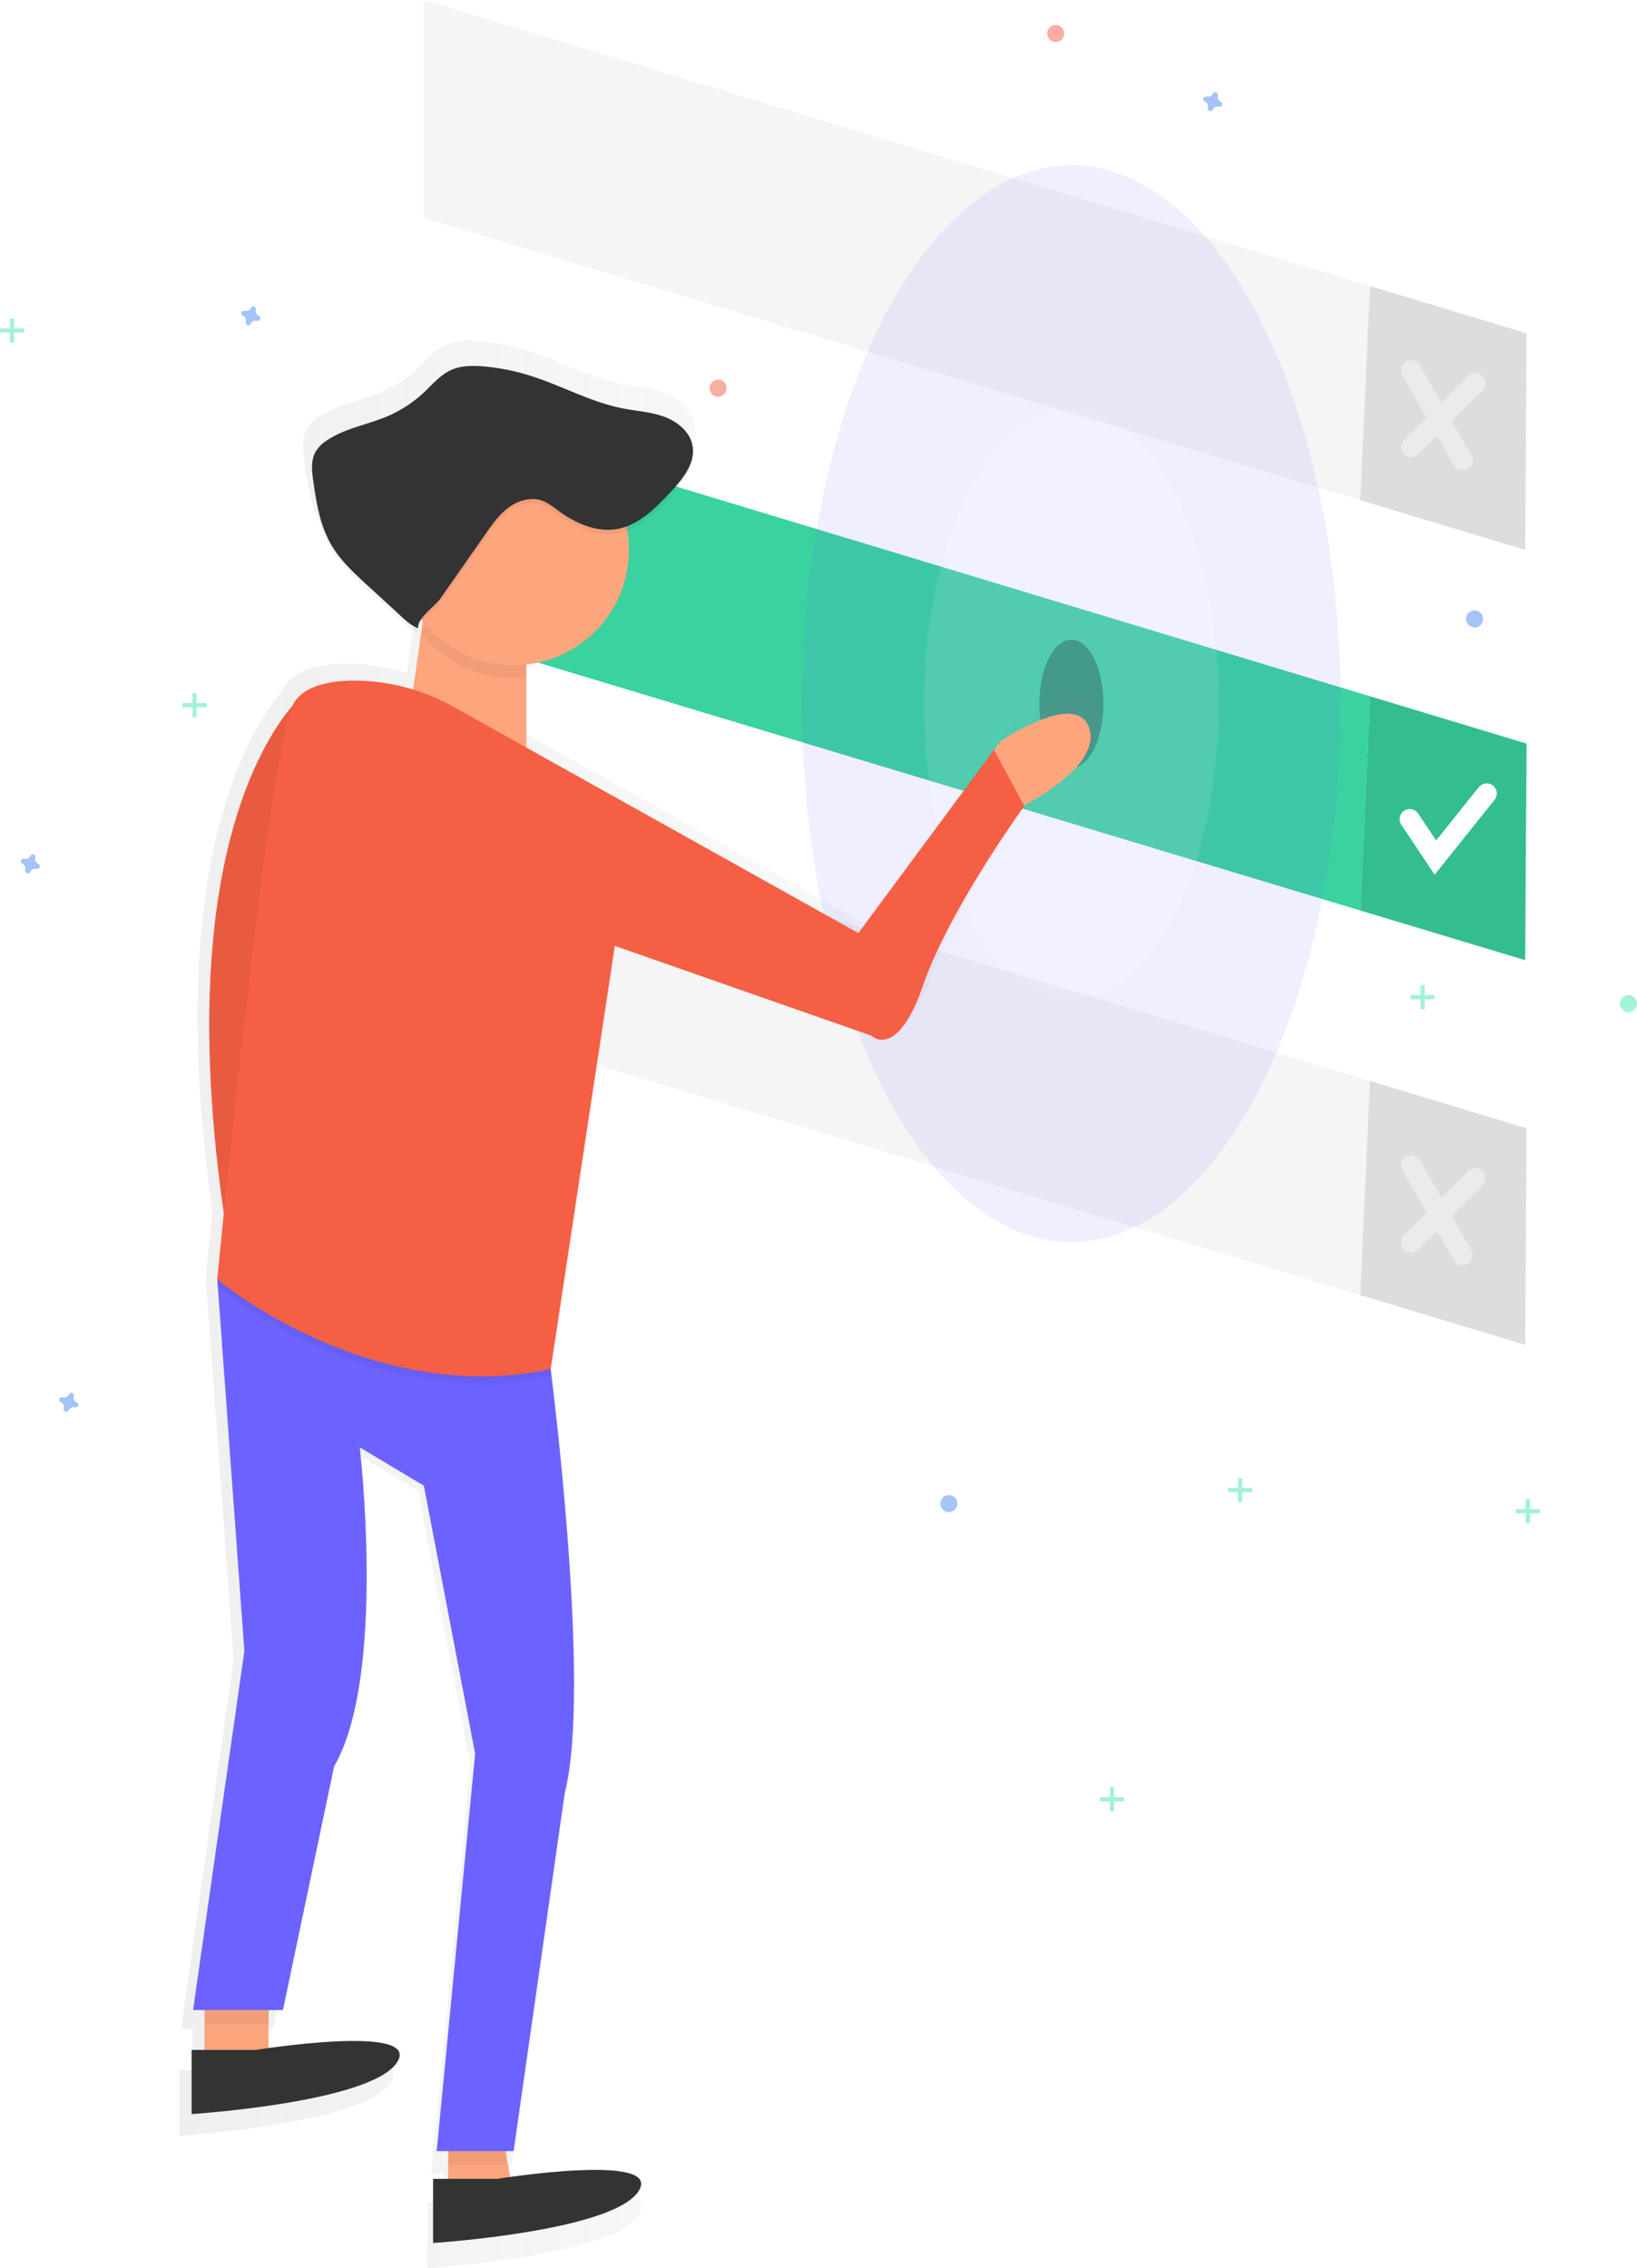 <svg xmlns="http://www.w3.org/2000/svg" xmlns:xlink="http://www.w3.org/1999/xlink" id="6670c59b-7363-437f-8bc4-669e571fa4b5" width="567" height="785.72" data-name="Layer 1" viewBox="0 0 567 785.72"><defs><linearGradient id="aaad421b-74ad-4e3c-867c-11df00873b04" x1="378.18" x2="697.95" y1="511.24" y2="511.24" gradientUnits="userSpaceOnUse"><stop offset="0" stop-color="gray" stop-opacity=".25"/><stop offset=".54" stop-color="gray" stop-opacity=".12"/><stop offset="1" stop-color="gray" stop-opacity=".1"/></linearGradient></defs><title>choose</title><polygon fill="#f5f5f5" points="528.76 115.47 474.5 99.07 471.16 173.27 528.26 190.48 528.76 115.47"/><polygon fill="#f5f5f5" points="146.81 0 146.81 75.5 471.16 173.27 474.5 99.07 146.81 0"/><polygon points="528.76 115.47 474.5 99.07 471.16 173.27 528.26 190.48 528.76 115.47" opacity=".1"/><polygon fill="#3ad29f" points="528.76 257.59 474.5 241.19 471.16 315.39 528.26 332.6 528.76 257.59"/><polygon fill="#3ad29f" points="146.81 142.12 146.81 217.62 471.16 315.39 474.5 241.19 146.81 142.12"/><polygon points="528.76 257.59 474.5 241.19 471.16 315.39 528.26 332.6 528.76 257.59" opacity=".1"/><polyline fill="none" stroke="#fff" stroke-linecap="round" stroke-miterlimit="10" stroke-width="7" points="488.29 283.75 497.17 297.07 514.94 274.86"/><g opacity=".4"><line x1="488.78" x2="506.55" y1="128.3" y2="159.39" fill="none" stroke="#fff" stroke-linecap="round" stroke-miterlimit="10" stroke-width="7"/><line x1="510.99" x2="488.78" y1="132.74" y2="154.95" fill="none" stroke="#fff" stroke-linecap="round" stroke-miterlimit="10" stroke-width="7"/></g><polygon fill="#f5f5f5" points="528.76 390.83 474.5 374.43 471.16 448.63 528.26 465.84 528.76 390.83"/><polygon fill="#f5f5f5" points="146.81 275.36 146.81 350.86 471.16 448.63 474.5 374.43 146.81 275.36"/><polygon points="528.76 390.83 474.5 374.43 471.16 448.63 528.26 465.84 528.76 390.83" opacity=".1"/><g opacity=".4"><line x1="488.78" x2="506.55" y1="403.66" y2="434.75" fill="none" stroke="#fff" stroke-linecap="round" stroke-miterlimit="10" stroke-width="7"/><line x1="510.99" x2="488.78" y1="408.1" y2="430.31" fill="none" stroke="#fff" stroke-linecap="round" stroke-miterlimit="10" stroke-width="7"/></g><ellipse cx="371.09" cy="243.78" opacity=".3" rx="11.1" ry="22.21"/><ellipse cx="371.09" cy="243.78" fill="#6c63ff" opacity=".1" rx="93.27" ry="186.53"/><ellipse cx="371.09" cy="243.78" fill="#fff" opacity=".1" rx="51.07" ry="102.15"/><g opacity=".5"><path fill="url(#aaad421b-74ad-4e3c-867c-11df00873b04)" d="M697.44,306.14c-4.56-13.68-31.67,4.81-31.67,4.81l-2.23,3-48.19,65.14-118.07-66V283.58a41,41,0,0,0,35.89-47.73c5.94-2.29,10.78-7.23,15.24-12,4.11-4.37,8.51-9.67,8.09-15.49a10.77,10.77,0,0,0-.16-2.78c-.94-4.91-5.38-8.49-10.08-10.2s-9.78-2-14.69-3c-11.7-2.29-22.27-8.4-33.68-11.86a76.62,76.62,0,0,0-15.91-3c-3.87-.32-7.9-.32-11.44,1.27-3.88,1.75-6.69,5.17-9.81,8.08a44.64,44.64,0,0,1-12.86,8.37c-7.07,3-15,4.23-21.37,8.47a12.61,12.61,0,0,0-4.31,4.32,11.74,11.74,0,0,0-1.15,6.14,30.79,30.79,0,0,0,.42,5.56c1.12,7.84,2.41,15.87,6.38,22.72,3.24,5.6,8.09,10.06,12.85,14.44l10.71,9.82c2.17,2,4.57,4.46,7.37,5.45-.18-1.3.56-2.67,1.66-4l-3.47,24.26A70.26,70.26,0,0,0,437,289.27c-9.12-.11-18.35,1.54-22.34,7.75a8.62,8.62,0,0,0-.61,1.18c-12.57,14.92-41.38,63.24-24.44,180.6-1.45,14.36-2.32,23.45-2.32,23.45l.1,1.44-.1,1.09.2.16,9.43,129.57-18.24,127.7h4.05V776.4h-4.56v22.8s63.34-4.05,73-18.24c8-11.77-31.82-7.15-45.61-5.23V767h.25v-4.81h4.81l18.24-86.65C447.61,643.13,438,562,438,562l22.8,13.68L479,671,465.34,812.38h4.05v9.88h-5.32v22.8s63.34-4.05,73-18.24c8-11.77-31.8-7.15-45.59-5.23l-1.53-9.21h2.79L511,684.68c9-34.6-3.27-136.12-4.89-149.12L528.69,386.2l-.32-.43.32-2.11L619.9,415.6s9.12,9.12,18.5-18c8.76-25.34,32.79-59.31,35.9-63.64l.33-.46S702,319.82,697.44,306.14Z" transform="translate(-316 -59.35)"/></g><polygon fill="#fda57d" points="70.81 691.85 70.81 714.05 93.02 714.05 93.02 682.97 70.81 691.85"/><polygon fill="#fda57d" points="155.2 736.26 155.2 762.91 177.4 758.47 172.96 731.82 155.2 736.26"/><path fill="#f55f44" d="M422.59,298.43s-53,39.72-26.89,195.17Z" transform="translate(-316 -59.35)"/><path d="M422.59,298.43s-53,39.72-26.89,195.17Z" opacity=".05" transform="translate(-316 -59.35)"/><polygon points="175.43 749.83 173.21 736.51 155.44 740.95 155.44 749.83 175.43 749.83" opacity=".05"/><polygon points="71.06 700.98 93.27 700.98 93.27 687.65 71.06 696.54 71.06 700.98" opacity=".05"/><polygon fill="#fda57d" points="146.81 212.69 142.37 243.78 182.34 265.98 182.34 221.57 146.81 212.69"/><path fill="#6c63ff" d="M382.87,755.64l17.77-124.36-9.38-128.8,115.47,31.09S521,644.11,511.66,680.13L493.9,804.49H467.25l13.32-137.68L462.81,574,440.6,560.71s9.38,79-8.88,110.54L414,755.64Z" transform="translate(-316 -59.35)"/><path fill="#fda57d" d="M693.26,311.51c-4.44-13.32-30.84,4.69-30.84,4.69l-2.17,2.94,10.48,19.47.33-.45S697.7,324.83,693.26,311.51Z" transform="translate(-316 -59.35)"/><path d="M462.31,300.65s-35.53-9.38-44.41,4.44S391.25,505,391.25,505s52.8,44.41,115.47,31.09l22.21-146.56Z" opacity=".05" transform="translate(-316 -59.35)"/><path fill="#f55f44" d="M613.32,382.57,472.94,304.13a70.08,70.08,0,0,0-33.29-9c-8.88-.11-17.87,1.5-21.75,7.54-8.88,13.82-26.65,199.86-26.65,199.86s52.8,44.41,115.47,31.09L528.93,387l88.83,31.09s8.88,8.88,18-17.52c8.53-24.68,31.93-57.75,35-62l-10.48-19.47Z" transform="translate(-316 -59.35)"/><path d="M462.21,278.93a39.89,39.89,0,0,0,31.44,15.3,40.37,40.37,0,0,0,4.44-.25v-8.63l-35.53-8.88Z" opacity=".05" transform="translate(-316 -59.35)"/><circle cx="177.9" cy="190.48" r="39.97" fill="#fda57d"/><path fill="#333" d="M382.37,769.45v22.21s61.68-3.95,71.06-17.77-48.85-4.44-48.85-4.44Z" transform="translate(-316 -59.35)"/><path fill="#333" d="M466,814.11v22.21s61.68-3.95,71.06-17.77-48.85-4.44-48.85-4.44Z" transform="translate(-316 -59.35)"/><path d="M468.55,268.15l15.62-22.35c2.31-3.31,4.68-6.68,7.92-9.1s7.54-3.77,11.38-2.53c2.32.75,4.25,2.35,6.22,3.78,5.83,4.24,13,7.39,20.13,6.11,7.43-1.34,13.14-7.14,18.31-12.64,4.29-4.56,8.9-10.16,7.72-16.31-.92-4.78-5.24-8.26-9.82-9.93s-9.52-1.94-14.3-2.88c-11.39-2.23-21.69-8.18-32.8-11.55a74.61,74.61,0,0,0-15.5-3c-3.77-.31-7.7-.31-11.14,1.24-3.78,1.7-6.52,5-9.55,7.87A43.47,43.47,0,0,1,450.22,205c-6.88,2.94-14.57,4.12-20.81,8.25a12.28,12.28,0,0,0-4.19,4.21c-1.6,3-1.19,6.58-.71,9.92,1.09,7.63,2.34,15.45,6.21,22.12,3.16,5.45,7.87,9.8,12.52,14.06l10.43,9.57c2.11,1.94,4.45,4.34,7.18,5.31C460.36,275,466.58,271,468.55,268.15Z" opacity=".05" transform="translate(-316 -59.35)"/><path fill="#333" d="M468.55,266.67l15.62-22.35c2.31-3.31,4.68-6.68,7.92-9.1s7.54-3.77,11.38-2.53c2.32.75,4.25,2.35,6.22,3.78,5.83,4.24,13,7.39,20.13,6.11,7.43-1.34,13.14-7.14,18.31-12.64,4.29-4.56,8.9-10.16,7.72-16.31-.92-4.78-5.24-8.26-9.82-9.93s-9.52-1.94-14.3-2.88c-11.39-2.23-21.69-8.18-32.8-11.55a74.61,74.61,0,0,0-15.5-3c-3.77-.31-7.7-.31-11.14,1.24-3.78,1.7-6.52,5-9.55,7.87a43.47,43.47,0,0,1-12.52,8.15c-6.88,2.94-14.57,4.12-20.81,8.25a12.28,12.28,0,0,0-4.19,4.21c-1.6,3-1.19,6.58-.71,9.92,1.09,7.63,2.34,15.45,6.21,22.12,3.16,5.45,7.87,9.8,12.52,14.06l10.43,9.57c2.11,1.94,4.45,4.34,7.18,5.31C460.36,273.53,466.58,269.48,468.55,266.67Z" transform="translate(-316 -59.35)"/><g opacity=".5"><rect width="1.48" height="8.39" x="3.45" y="110.29" fill="#47e6b1"/><rect width="1.48" height="8.39" x="319.45" y="169.64" fill="#47e6b1" transform="translate(178.03 -205.71) rotate(90)"/></g><g opacity=".5"><rect width="1.48" height="8.39" x="528.45" y="519.29" fill="#47e6b1"/><rect width="1.48" height="8.39" x="844.45" y="578.64" fill="#47e6b1" transform="translate(1112.03 -321.71) rotate(90)"/></g><g opacity=".5"><rect width="1.48" height="8.39" x="491.99" y="341.24" fill="#47e6b1"/><rect width="1.48" height="8.39" x="807.99" y="400.58" fill="#47e6b1" transform="translate(897.51 -463.3) rotate(90)"/></g><g opacity=".5"><rect width="1.48" height="8.39" x="428.83" y="511.98" fill="#47e6b1"/><rect width="1.48" height="8.39" x="744.83" y="571.32" fill="#47e6b1" transform="translate(1005.09 -229.4) rotate(90)"/></g><g opacity=".5"><rect width="1.48" height="8.39" x="384.42" y="619.06" fill="#47e6b1"/><rect width="1.48" height="8.39" x="700.42" y="678.41" fill="#47e6b1" transform="translate(1067.76 -77.9) rotate(90)"/></g><g opacity=".5"><rect width="1.48" height="8.39" x="66.62" y="240.07" fill="#47e6b1"/><rect width="1.48" height="8.39" x="382.62" y="299.42" fill="#47e6b1" transform="translate(370.97 -139.09) rotate(90)"/></g><path fill="#4d8af0" d="M405.66,168.8a1.81,1.81,0,0,1-1-2.19.87.87,0,0,0,0-.2h0a.91.91,0,0,0-1.63-.6h0a.87.87,0,0,0-.1.18,1.81,1.81,0,0,1-2.19,1l-.2,0h0a.91.91,0,0,0-.6,1.63h0a.87.87,0,0,0,.18.1,1.81,1.81,0,0,1,1,2.19.87.87,0,0,0,0,.2h0a.91.91,0,0,0,1.63.6h0a.87.87,0,0,0,.1-.18,1.81,1.81,0,0,1,2.19-1l.2,0h0a.91.91,0,0,0,.6-1.63h0A.87.87,0,0,0,405.66,168.8Z" opacity=".5" transform="translate(-316 -59.35)"/><path fill="#4d8af0" d="M738.85,94.61a1.81,1.81,0,0,1-1-2.19.87.87,0,0,0,0-.2h0a.91.91,0,0,0-1.63-.6h0a.87.87,0,0,0-.1.18,1.81,1.81,0,0,1-2.19,1l-.2,0h0a.91.91,0,0,0-.6,1.63h0a.87.87,0,0,0,.18.1,1.81,1.81,0,0,1,1,2.19.87.87,0,0,0,0,.2h0a.91.91,0,0,0,1.63.6h0a.87.87,0,0,0,.1-.18,1.81,1.81,0,0,1,2.19-1l.2,0h0a.91.91,0,0,0,.6-1.63h0A.87.87,0,0,0,738.85,94.61Z" opacity=".5" transform="translate(-316 -59.35)"/><path fill="#4d8af0" d="M329.27,358.62a1.81,1.81,0,0,1-1-2.19.87.87,0,0,0,0-.2h0a.91.91,0,0,0-1.63-.6h0a.87.87,0,0,0-.1.18,1.81,1.81,0,0,1-2.19,1l-.2,0h0a.91.91,0,0,0-.6,1.63h0a.87.87,0,0,0,.18.1,1.81,1.81,0,0,1,1,2.19.87.87,0,0,0,0,.2h0a.91.91,0,0,0,1.63.6h0a.87.87,0,0,0,.1-.18,1.81,1.81,0,0,1,2.19-1l.2,0h0a.91.91,0,0,0,.6-1.63h0A.87.87,0,0,0,329.27,358.62Z" opacity=".5" transform="translate(-316 -59.35)"/><path fill="#4d8af0" d="M342.59,545.15a1.81,1.81,0,0,1-1-2.19.87.87,0,0,0,0-.2h0a.91.91,0,0,0-1.63-.6h0a.87.87,0,0,0-.1.18,1.81,1.81,0,0,1-2.19,1l-.2,0h0a.91.91,0,0,0-.6,1.63h0a.87.87,0,0,0,.18.1,1.81,1.81,0,0,1,1,2.19.87.87,0,0,0,0,.2h0a.91.91,0,0,0,1.63.6h0a.87.87,0,0,0,.1-.18,1.81,1.81,0,0,1,2.19-1l.2,0h0a.91.91,0,0,0,.6-1.63h0A.87.87,0,0,0,342.59,545.15Z" opacity=".5" transform="translate(-316 -59.35)"/><circle cx="248.71" cy="134.47" r="2.96" fill="#f55f44" opacity=".5"/><circle cx="328.65" cy="520.86" r="2.96" fill="#4d8af0" opacity=".5"/><circle cx="510.74" cy="214.41" r="2.96" fill="#4d8af0" opacity=".5"/><circle cx="564.04" cy="347.65" r="2.96" fill="#47e6b1" opacity=".5"/><circle cx="365.66" cy="11.6" r="2.96" fill="#f55f44" opacity=".5"/></svg>